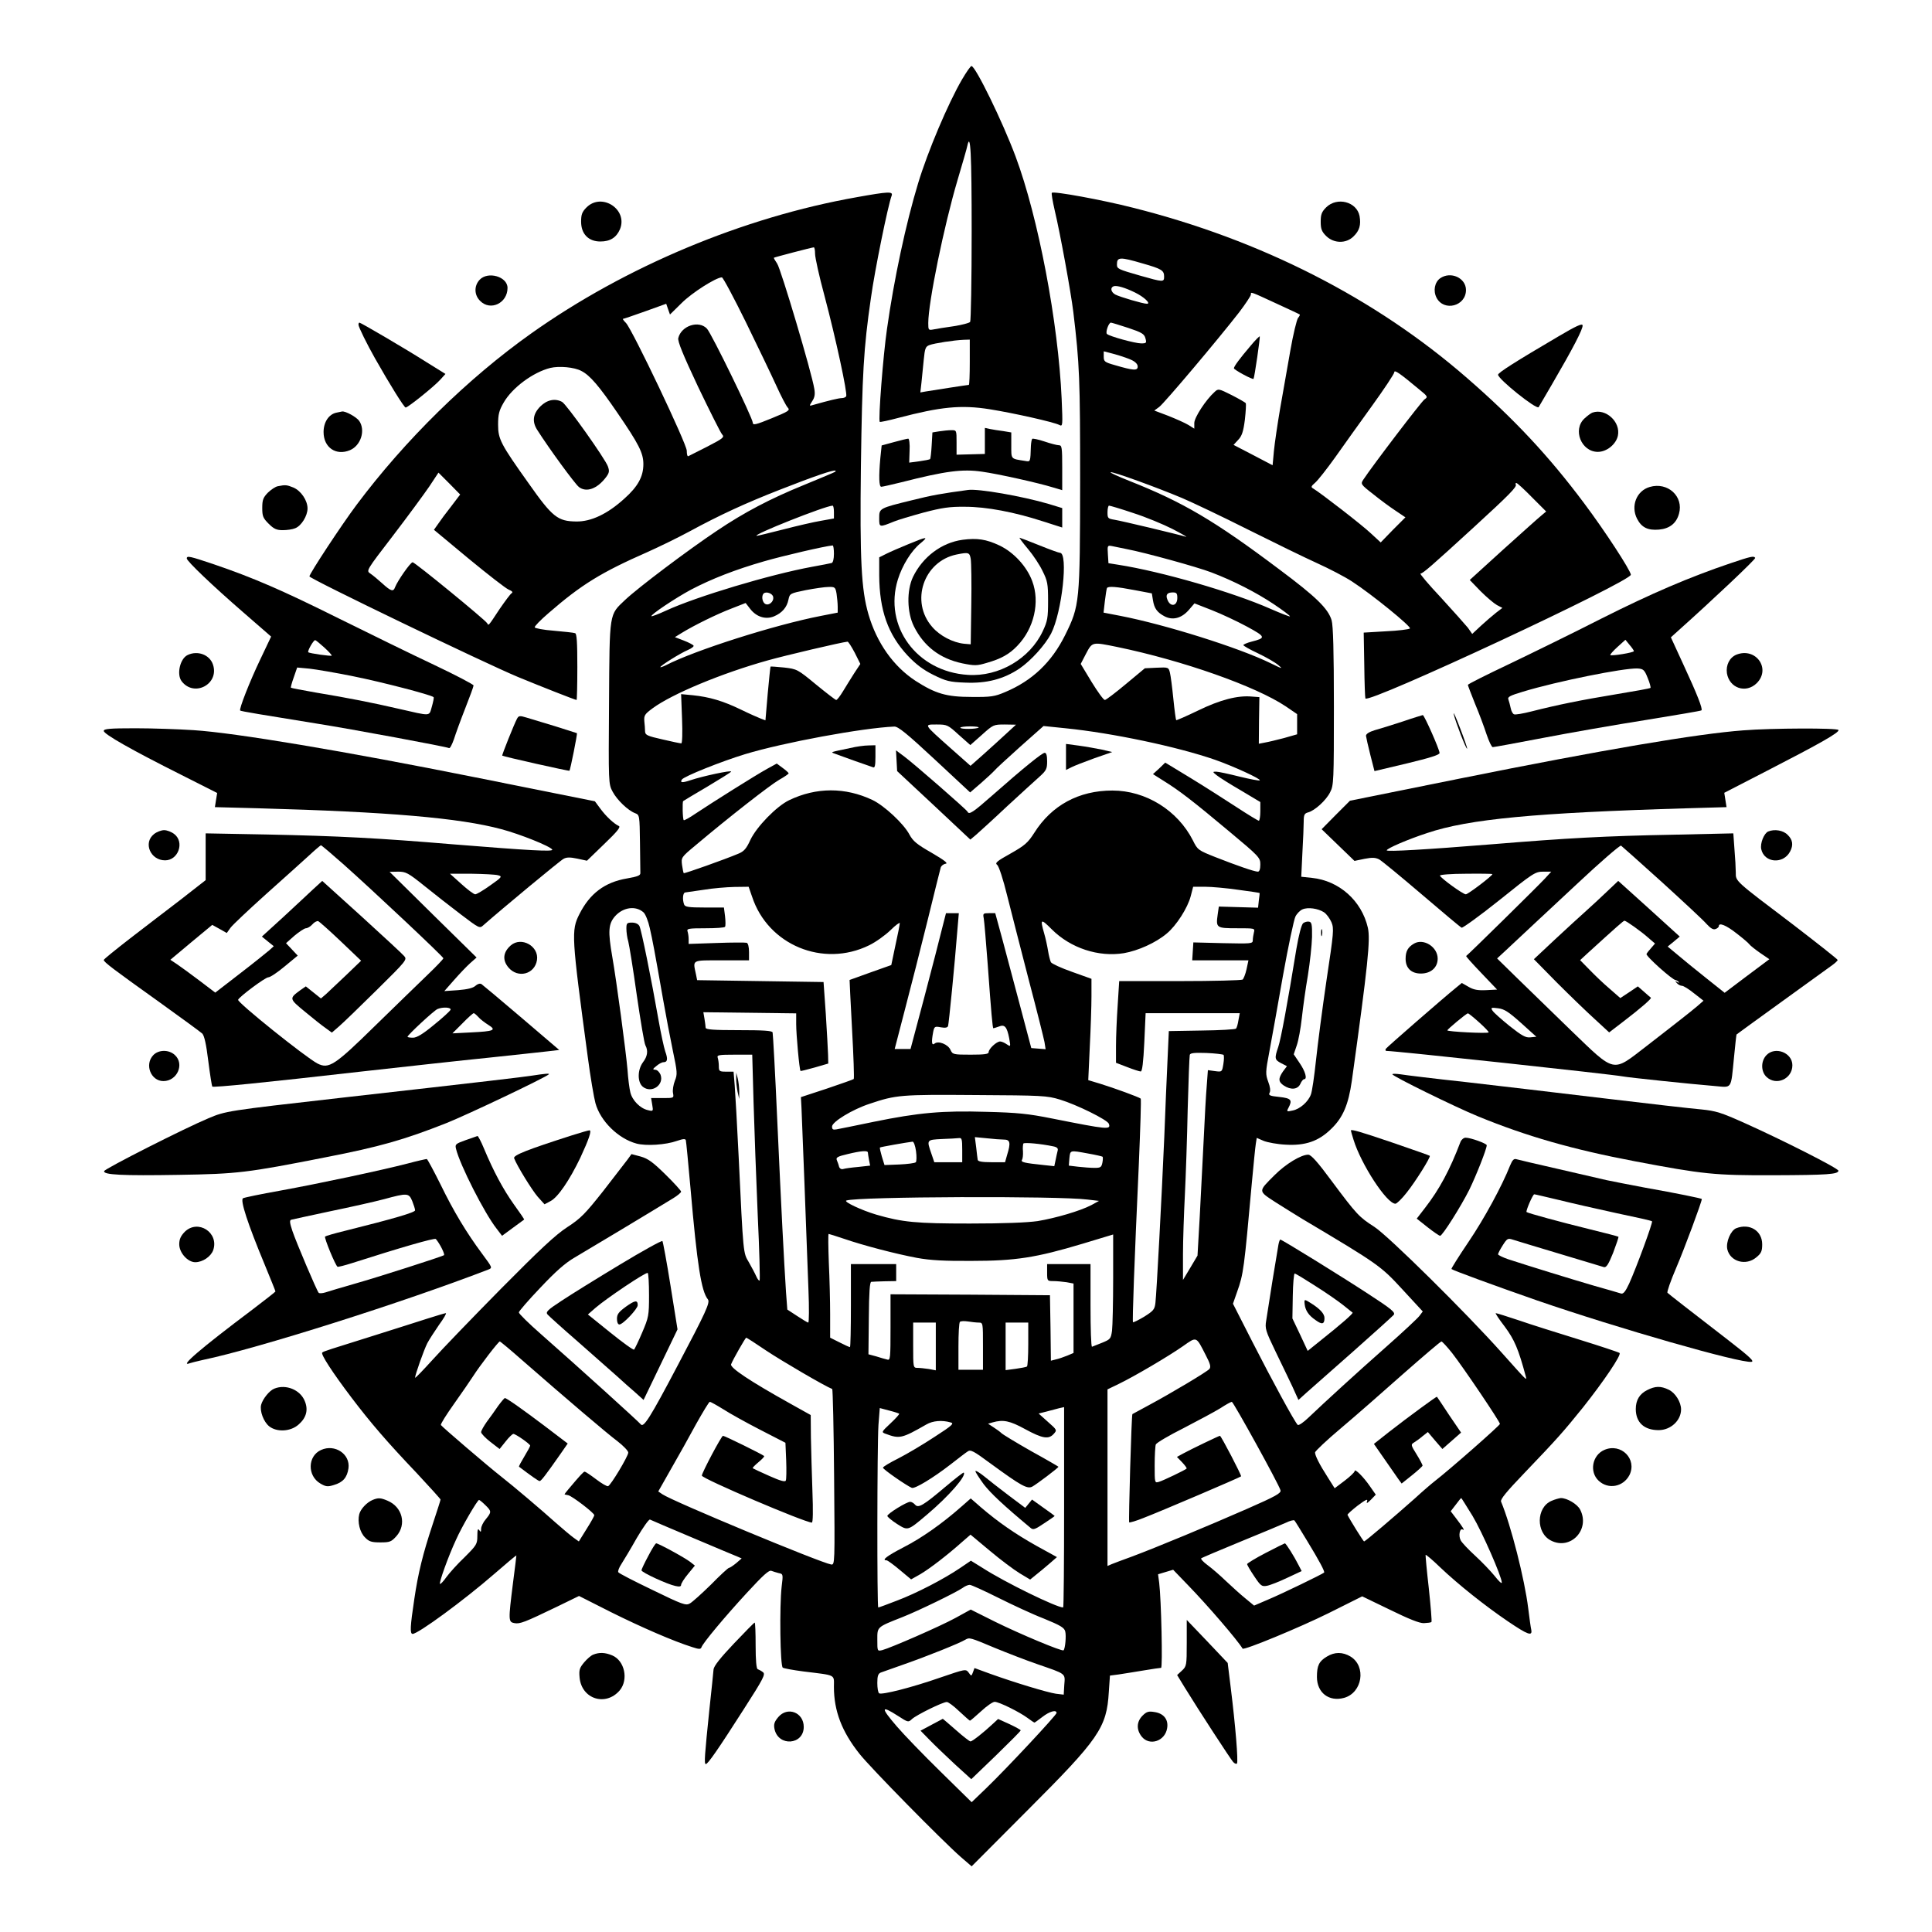 <?xml version="1.0" standalone="no"?>
<!DOCTYPE svg PUBLIC "-//W3C//DTD SVG 20010904//EN"
 "http://www.w3.org/TR/2001/REC-SVG-20010904/DTD/svg10.dtd">
<svg version="1.0" xmlns="http://www.w3.org/2000/svg"
 width="1024pt" height="1024pt" viewBox="0 0 1024 1024"
 preserveAspectRatio="xMidYMid meet">

<g transform="translate(0,1024) scale(0.1,-0.1)"
fill="#000000" stroke="none">
<path d="M5099 9819 c-74 -127 -182 -382 -233 -551 -64 -210 -128 -509 -165
-773 -20 -137 -47 -483 -38 -491 2 -2 46 7 98 21 225 59 332 70 484 46 131
-21 339 -68 369 -83 19 -10 19 -6 13 138 -18 405 -124 962 -244 1284 -69 185
-213 480 -234 480 -5 0 -27 -32 -50 -71z m51 -807 c0 -257 -4 -472 -8 -478 -4
-6 -43 -16 -87 -23 -44 -6 -92 -14 -107 -17 -27 -5 -28 -4 -28 34 0 108 83
514 155 757 26 88 50 170 52 182 17 78 23 -42 23 -455z m-10 -692 c0 -66 -2
-120 -5 -120 -6 0 -187 -28 -229 -35 l-28 -5 6 53 c3 28 8 83 12 120 6 60 9
70 30 78 27 10 131 26 182 28 l32 1 0 -120z"/>
<path d="M4542 9195 c-602 -106 -1227 -368 -1726 -722 -337 -239 -669 -565
-927 -910 -80 -107 -249 -364 -249 -378 0 -12 925 -458 1105 -533 121 -50 304
-122 311 -122 2 0 4 79 4 175 0 132 -3 177 -12 179 -7 3 -58 8 -112 13 -55 4
-101 13 -102 18 -1 6 31 39 73 75 175 152 279 216 527 325 60 27 159 75 220
108 160 87 299 151 481 222 181 71 286 107 293 100 5 -5 8 -3 -168 -76 -177
-72 -316 -145 -460 -242 -153 -102 -417 -301 -486 -366 -86 -82 -83 -59 -86
-546 -3 -426 -3 -430 19 -471 24 -45 82 -100 119 -114 24 -9 24 -12 26 -155 1
-80 2 -153 2 -162 1 -13 -14 -19 -71 -29 -118 -20 -197 -80 -252 -189 -44 -87
-42 -115 44 -755 14 -107 33 -218 41 -247 26 -95 121 -188 217 -214 51 -14
156 -7 215 14 32 11 44 12 47 4 2 -7 13 -122 25 -257 35 -404 57 -544 92 -587
13 -16 -11 -68 -159 -348 -149 -283 -182 -334 -197 -314 -12 15 -329 302 -529
478 -64 56 -117 108 -117 115 0 6 51 65 114 131 82 87 132 131 182 160 60 35
398 238 522 314 23 14 42 30 42 35 0 5 -37 46 -83 91 -66 65 -92 84 -131 95
l-49 13 -21 -29 c-12 -16 -70 -91 -129 -167 -95 -120 -119 -145 -190 -191 -63
-41 -146 -119 -352 -327 -149 -151 -312 -320 -363 -377 -51 -56 -92 -99 -92
-94 0 15 47 148 65 183 10 19 38 62 62 97 25 34 41 62 36 62 -4 0 -48 -13 -98
-29 -49 -16 -164 -52 -255 -81 -274 -86 -295 -92 -302 -99 -9 -8 53 -104 156
-240 101 -133 187 -233 345 -399 69 -74 126 -137 126 -140 0 -4 -20 -65 -43
-135 -50 -151 -76 -255 -96 -392 -22 -146 -24 -185 -9 -185 29 0 272 178 433
318 63 55 116 99 117 98 0 0 -7 -66 -18 -146 -25 -200 -25 -207 8 -213 29 -5
53 4 225 87 l117 57 170 -86 c161 -80 331 -154 430 -185 36 -12 45 -12 49 -1
7 22 123 161 241 289 85 92 117 122 130 116 9 -3 26 -9 39 -12 23 -4 23 -7 15
-71 -12 -104 -8 -422 6 -430 6 -4 55 -13 109 -20 177 -22 162 -14 162 -82 0
-127 42 -237 135 -354 58 -74 439 -461 537 -547 l58 -50 298 299 c377 377 418
436 429 625 l6 87 46 6 c25 4 84 13 131 21 47 8 89 14 94 14 9 0 1 362 -10
451 l-6 45 40 12 40 12 79 -82 c103 -106 263 -292 289 -336 6 -11 307 114 456
188 l178 89 147 -71 c100 -49 157 -72 180 -71 19 1 37 3 40 6 3 3 -4 84 -14
179 -11 95 -18 175 -17 177 2 2 37 -27 77 -66 97 -92 239 -205 360 -287 105
-71 130 -80 123 -44 -3 13 -10 64 -16 113 -19 155 -92 442 -144 566 -5 12 29
53 122 150 179 187 207 219 312 349 111 140 205 279 194 289 -5 4 -101 36
-214 71 -113 35 -257 80 -320 102 -63 21 -117 38 -122 38 -4 0 18 -33 48 -72
51 -69 72 -118 111 -263 6 -25 9 -27 -127 125 -189 212 -600 618 -675 667 -82
53 -93 64 -228 245 -73 99 -108 138 -123 138 -38 0 -119 -49 -178 -108 -89
-89 -89 -83 6 -145 46 -29 110 -69 143 -89 402 -239 414 -248 528 -372 l108
-117 -18 -24 c-10 -13 -88 -86 -173 -161 -162 -143 -328 -295 -414 -377 -27
-26 -53 -44 -58 -39 -17 17 -137 238 -238 436 l-105 206 22 63 c34 95 37 122
78 577 9 96 18 189 21 207 l5 32 37 -16 c20 -8 73 -18 117 -20 103 -6 174 18
240 83 63 60 92 129 110 255 86 618 99 749 85 812 -33 143 -152 249 -296 264
l-57 6 6 126 c4 69 7 145 7 167 0 35 4 43 23 48 35 9 96 64 117 107 19 36 20
60 20 455 0 293 -4 428 -12 456 -18 62 -83 125 -276 269 -344 259 -513 358
-796 470 -60 24 -105 44 -99 46 12 4 241 -79 379 -137 54 -23 212 -98 349
-167 138 -69 302 -149 366 -178 64 -29 147 -72 185 -97 105 -68 316 -240 307
-249 -5 -5 -62 -12 -127 -15 l-118 -7 3 -171 c1 -94 4 -174 6 -178 15 -30
1410 621 1407 656 -3 25 -137 231 -248 379 -186 249 -371 447 -621 664 -485
422 -1090 731 -1770 902 -160 41 -421 89 -430 79 -3 -3 4 -44 15 -92 29 -121
86 -434 99 -541 33 -275 36 -354 36 -900 -1 -641 -2 -654 -80 -812 -71 -143
-174 -241 -317 -301 -56 -24 -76 -27 -178 -26 -133 0 -191 17 -297 85 -118 77
-206 202 -250 353 -38 131 -46 287 -40 786 7 492 14 621 53 890 21 152 91 493
110 543 8 23 -16 22 -184 -8z m-222 -300 c0 -20 22 -120 50 -223 60 -226 123
-519 115 -532 -3 -6 -14 -10 -23 -10 -16 0 -66 -12 -151 -36 -23 -7 -23 -7 -6
20 13 19 16 37 11 65 -13 84 -178 638 -197 664 -11 16 -19 30 -17 31 4 3 199
54 211 55 4 1 7 -15 7 -34z m1735 -51 c102 -29 115 -37 115 -70 0 -30 -4 -30
-127 5 -118 34 -123 36 -123 60 0 39 16 40 135 5z m-2102 -311 c64 -131 137
-283 162 -338 25 -55 52 -107 60 -115 14 -15 5 -20 -85 -57 -83 -34 -100 -38
-100 -24 0 24 -218 472 -243 499 -43 46 -136 16 -152 -50 -4 -17 25 -88 105
-258 62 -129 119 -243 127 -252 14 -15 7 -21 -78 -65 -52 -26 -97 -49 -101
-51 -5 -2 -8 11 -8 29 0 36 -287 639 -322 677 -12 12 -19 22 -16 22 4 0 56 18
118 40 l111 40 10 -29 10 -28 62 61 c54 54 181 135 213 136 6 0 63 -107 127
-237z m2062 157 c48 -23 87 -60 64 -60 -21 0 -143 36 -168 49 -23 13 -28 37
-8 44 16 5 59 -7 112 -33z m755 -61 c63 -29 117 -54 119 -56 2 -1 -2 -10 -9
-18 -7 -9 -26 -87 -41 -173 -15 -86 -39 -224 -54 -307 -14 -82 -29 -184 -33
-225 l-7 -76 -103 54 -104 54 25 27 c19 20 27 43 35 106 5 44 7 83 5 88 -3 4
-36 23 -75 43 -68 34 -71 35 -90 17 -47 -42 -108 -136 -108 -165 l0 -30 -32
20 c-18 11 -66 32 -106 48 l-74 28 26 19 c27 20 312 358 424 502 34 45 62 87
62 94 0 15 -7 18 140 -50z m-790 -127 c72 -24 85 -32 91 -55 7 -25 5 -27 -23
-27 -31 0 -167 37 -181 50 -9 8 9 60 21 60 4 0 46 -13 92 -28z m13 -168 c25
-11 37 -24 37 -37 0 -23 -23 -21 -122 8 -53 15 -58 19 -58 45 l0 28 53 -14
c28 -7 69 -21 90 -30z m-2912 -60 c46 -23 95 -81 192 -223 113 -165 137 -212
137 -271 0 -66 -29 -119 -101 -183 -89 -81 -176 -122 -254 -121 -99 1 -127 23
-253 202 -149 209 -162 235 -162 311 0 55 5 75 30 118 45 78 155 160 247 183
47 11 127 4 164 -16z m4441 -98 c46 -37 47 -40 28 -53 -17 -12 -276 -352 -324
-425 -15 -23 -15 -25 52 -77 37 -30 90 -69 119 -88 l52 -35 -66 -66 -65 -67
-52 48 c-45 43 -266 214 -306 238 -13 7 -11 12 11 31 15 13 62 73 105 133 43
61 131 184 196 274 65 90 118 170 118 178 0 15 29 -5 132 -91z m-5130 -619
c-27 -34 -58 -76 -70 -94 l-22 -31 184 -153 c102 -84 197 -158 212 -164 19 -8
24 -14 16 -19 -7 -4 -35 -42 -64 -84 -62 -94 -58 -89 -66 -75 -13 20 -383 323
-395 323 -12 -1 -79 -97 -93 -132 -9 -26 -22 -22 -68 20 -22 20 -51 44 -63 52
-23 15 -22 16 120 201 78 102 164 219 192 260 l49 74 58 -58 57 -58 -47 -62z
m5728 47 l75 -75 -25 -21 c-14 -11 -105 -93 -203 -181 l-177 -161 57 -59 c32
-32 71 -65 87 -74 l29 -15 -34 -26 c-19 -15 -55 -46 -80 -69 l-46 -43 -23 33
c-14 17 -78 89 -143 160 -66 70 -114 127 -108 127 12 0 55 37 281 244 191 175
231 216 224 228 -3 4 -1 8 3 8 5 0 42 -34 83 -76z m-3700 -78 l0 -34 -67 -12
c-37 -6 -128 -27 -201 -46 -74 -19 -137 -34 -141 -34 -30 3 363 159 402 160 4
0 7 -15 7 -34z m1586 -5 c66 -21 160 -60 209 -85 50 -26 81 -44 71 -41 -47 14
-345 85 -378 90 -36 6 -38 8 -38 40 0 19 4 35 8 35 5 0 63 -17 128 -39z
m-1586 -216 c0 -28 -5 -47 -12 -49 -7 -2 -53 -11 -103 -20 -224 -41 -613 -158
-774 -232 -41 -19 -76 -32 -78 -30 -7 7 128 97 210 141 109 57 234 106 387
150 100 29 324 81 363 84 4 1 7 -19 7 -44z m1555 24 c90 -17 371 -94 446 -123
116 -44 237 -106 330 -168 49 -33 88 -62 86 -65 -2 -2 -48 16 -103 40 -199 88
-577 198 -809 234 l-50 8 -3 48 c-3 45 -2 47 20 43 13 -3 50 -10 83 -17z
m-1541 -236 c3 -21 6 -52 6 -69 l0 -31 -87 -17 c-248 -48 -671 -183 -824 -262
-16 -8 -29 -12 -29 -10 0 8 106 74 146 91 19 8 33 19 30 23 -3 5 -26 17 -52
27 l-47 18 39 24 c62 38 183 98 262 128 l74 29 24 -31 c33 -43 82 -58 126 -40
43 18 69 48 77 89 7 32 8 33 91 50 47 9 101 17 121 17 34 1 37 -1 43 -36z
m1581 19 l90 -17 6 -37 c7 -43 22 -64 62 -85 43 -22 89 -10 127 33 l31 36 92
-36 c51 -20 134 -59 186 -87 101 -55 102 -60 24 -80 -24 -6 -43 -15 -43 -18 0
-4 35 -24 78 -44 42 -20 91 -48 107 -62 27 -22 22 -21 -41 10 -167 82 -559
205 -797 251 l-88 17 7 61 c4 34 9 64 11 69 6 11 49 8 148 -11z m-1917 -36 c5
-26 -26 -50 -45 -35 -14 12 -17 41 -6 53 13 13 48 1 51 -18z m2142 -5 c0 -45
-38 -50 -53 -8 -10 25 0 37 29 37 20 0 24 -5 24 -29z m-1710 -290 l30 -60 -33
-50 c-17 -27 -44 -70 -59 -95 -15 -25 -31 -46 -36 -46 -4 0 -52 37 -107 82
-98 81 -101 82 -169 90 -39 4 -71 6 -72 5 -1 -1 -8 -66 -15 -144 l-12 -141
-24 9 c-13 5 -61 26 -106 48 -95 46 -167 67 -254 76 l-63 6 5 -131 c3 -76 1
-130 -4 -130 -5 0 -50 9 -100 21 -80 18 -91 23 -92 42 0 12 -2 37 -4 55 -2 30
2 37 44 68 103 76 367 186 611 254 92 26 390 96 422 99 4 1 21 -26 38 -58z
m1391 30 c348 -72 734 -208 894 -315 l60 -41 0 -54 0 -53 -70 -20 c-38 -10
-84 -21 -102 -24 l-31 -6 1 123 2 124 -40 3 c-75 7 -168 -17 -285 -74 -62 -30
-115 -53 -116 -51 -2 2 -9 53 -15 113 -6 60 -14 122 -18 138 -7 29 -8 30 -70
27 l-63 -3 -101 -84 c-55 -46 -105 -84 -111 -84 -7 0 -38 43 -70 95 l-58 96
28 54 c34 64 32 63 165 36z m-839 -466 l61 -54 61 54 c60 54 62 55 121 55 l60
-1 -51 -47 c-28 -26 -82 -75 -120 -109 l-70 -62 -105 93 c-146 130 -144 126
-74 126 55 0 59 -2 117 -55z m-128 -130 l188 -175 58 50 c31 27 63 57 71 66 7
9 68 65 136 126 l124 110 117 -12 c248 -25 593 -98 792 -167 97 -34 245 -102
237 -109 -3 -3 -51 6 -108 20 -56 14 -111 26 -123 26 -20 0 -20 -1 4 -20 14
-11 71 -47 128 -80 l102 -61 0 -49 c0 -28 -4 -50 -8 -50 -4 0 -57 32 -118 72
-60 39 -169 109 -243 154 l-135 82 -32 -31 -33 -30 57 -36 c81 -50 154 -106
345 -266 162 -135 167 -141 167 -177 0 -25 -5 -38 -13 -38 -18 0 -108 31 -225
77 -91 36 -95 39 -119 88 -81 160 -250 265 -427 265 -178 0 -322 -78 -414
-224 -34 -53 -50 -67 -126 -110 -72 -40 -84 -50 -71 -60 9 -6 32 -76 54 -166
21 -85 73 -285 114 -445 42 -159 79 -307 83 -328 l6 -38 -38 3 -38 3 -57 215
c-31 118 -74 279 -95 357 l-39 143 -33 0 c-31 0 -33 -2 -28 -27 3 -16 12 -125
21 -243 19 -263 26 -340 30 -340 2 0 15 4 29 9 31 13 43 -1 55 -62 8 -46 8
-46 -13 -32 -11 8 -27 15 -35 15 -19 0 -61 -39 -61 -57 0 -10 -23 -13 -95 -13
-92 0 -96 1 -107 25 -13 30 -65 50 -84 34 -16 -13 -18 7 -8 61 6 30 9 31 41
25 23 -4 35 -2 38 7 4 12 35 324 50 516 l7 82 -34 0 -34 0 -21 -82 c-11 -46
-53 -208 -93 -360 l-74 -278 -42 0 -42 0 54 208 c30 114 84 326 120 472 36
146 67 273 70 282 3 9 14 18 26 20 15 2 -6 18 -74 58 -79 45 -99 62 -118 97
-30 57 -133 153 -196 183 -144 68 -297 68 -441 -1 -67 -32 -173 -141 -206
-211 -21 -46 -34 -61 -64 -73 -71 -30 -285 -106 -289 -103 -2 2 -6 22 -9 43
-5 40 -5 41 72 105 179 151 396 320 443 347 27 15 50 31 50 34 0 3 -14 16 -32
29 l-31 23 -51 -28 c-60 -33 -295 -181 -379 -237 -32 -22 -61 -38 -63 -35 -6
5 -8 97 -3 101 2 2 59 36 127 76 67 40 125 76 127 80 6 10 -152 -24 -214 -45
-45 -15 -58 -14 -47 3 10 17 214 98 336 135 201 61 622 139 790 146 20 1 68
-38 214 -174z m233 169 c-9 -9 -97 -10 -97 -1 0 4 23 7 52 7 28 0 48 -3 45 -6z
m-1201 -896 c84 -257 377 -378 621 -258 35 17 85 53 113 80 27 27 50 43 49 37
0 -7 -10 -59 -23 -117 l-22 -105 -110 -39 c-60 -22 -110 -40 -111 -40 0 -1 5
-118 13 -260 8 -143 12 -262 9 -265 -3 -3 -67 -25 -143 -51 l-137 -45 3 -55
c3 -60 27 -691 37 -967 4 -95 3 -173 -1 -173 -4 0 -30 16 -59 35 l-52 34 -7
93 c-11 171 -25 440 -46 903 -11 253 -23 466 -25 473 -3 9 -48 12 -180 12
-133 0 -175 3 -175 13 0 6 -3 28 -6 47 l-6 35 246 -3 246 -3 0 -57 c0 -56 17
-243 23 -248 1 -2 35 7 75 18 l72 21 -1 46 c-1 25 -6 123 -12 216 l-12 170
-335 5 -335 5 -6 30 c-17 80 -26 75 136 75 l145 0 0 44 c0 27 -5 46 -12 49 -7
2 -79 2 -160 -1 l-148 -5 0 26 c0 14 -3 32 -6 41 -5 14 7 16 94 16 56 0 103 3
105 8 3 4 3 28 0 55 l-6 47 -102 0 c-85 0 -104 3 -109 16 -10 27 -7 64 7 64 6
1 50 7 97 14 47 8 120 14 162 15 l76 1 18 -52z m2576 36 c62 -8 113 -16 114
-17 1 -1 -1 -19 -4 -40 l-4 -38 -104 3 -104 3 -6 -42 c-10 -71 -7 -73 102 -73
95 0 96 0 90 -22 -3 -13 -6 -31 -6 -42 0 -18 -9 -18 -157 -15 l-158 4 -3 -47
-3 -48 149 0 149 0 -10 -47 c-6 -27 -16 -51 -21 -55 -6 -4 -156 -8 -332 -8
l-322 0 -8 -127 c-5 -71 -9 -168 -9 -217 l0 -89 60 -23 c33 -13 65 -23 71 -23
8 -1 14 49 19 154 l7 155 250 0 249 0 -7 -37 c-3 -21 -9 -41 -13 -45 -4 -4
-85 -9 -181 -10 l-175 -3 -7 -155 c-4 -85 -12 -267 -17 -405 -14 -326 -41
-829 -47 -880 -4 -36 -11 -43 -60 -74 -30 -18 -57 -31 -59 -29 -4 4 7 314 31
837 8 189 13 345 10 348 -6 7 -143 57 -215 79 l-63 19 8 175 c5 96 9 217 9
269 l0 93 -103 37 c-57 20 -107 43 -112 51 -4 8 -11 35 -15 60 -4 25 -13 67
-21 94 -22 77 -18 79 41 20 99 -99 247 -148 382 -126 75 13 169 55 227 104 51
42 111 136 127 198 l13 50 63 0 c34 0 113 -7 175 -16z m-3151 -120 c10 -9 25
-46 33 -83 15 -66 24 -113 71 -381 14 -80 37 -200 51 -268 24 -114 25 -126 11
-160 -8 -21 -13 -50 -10 -65 5 -27 5 -27 -55 -27 l-61 0 6 -36 c6 -34 5 -35
-23 -28 -41 9 -83 52 -93 94 -5 19 -12 73 -15 119 -8 95 -58 470 -81 601 -23
133 -21 173 15 214 43 48 110 57 151 20z m3606 1 c14 -9 31 -33 40 -53 14 -34
12 -54 -26 -306 -22 -149 -47 -341 -56 -426 -9 -85 -21 -167 -27 -181 -14 -39
-59 -78 -97 -85 -31 -7 -33 -6 -22 14 22 42 15 51 -49 58 -50 5 -58 9 -51 22
6 10 3 32 -7 58 -15 41 -15 51 6 161 12 65 45 246 72 402 28 156 58 297 66
313 8 16 25 33 37 38 29 13 83 5 114 -15z m-532 -756 c3 -4 3 -25 -1 -49 -7
-42 -7 -42 -45 -37 l-37 5 -6 -82 c-4 -44 -11 -171 -16 -281 -6 -110 -15 -294
-21 -410 l-12 -210 -38 -64 -39 -65 0 135 c0 74 5 216 10 315 5 100 12 305 15
455 4 151 9 280 11 288 3 10 24 12 88 10 47 -2 87 -7 91 -10z m-2491 -251 c4
-139 14 -408 22 -596 9 -189 13 -346 10 -349 -3 -3 -11 7 -18 23 -7 16 -25 49
-39 74 -30 51 -29 34 -54 560 -8 168 -18 338 -21 378 l-6 72 -39 0 c-36 0 -39
2 -39 29 0 16 -3 36 -6 45 -5 14 6 16 88 16 l95 0 7 -252z m1624 14 c89 -27
251 -107 259 -128 12 -33 -5 -31 -302 28 -125 25 -183 31 -346 35 -235 7 -359
-4 -599 -53 -96 -20 -185 -38 -197 -40 -18 -3 -23 0 -23 15 0 25 108 91 200
121 140 47 164 49 560 46 354 -2 379 -3 448 -24z m-518 -267 l0 -65 -74 0 -74
0 -16 47 c-25 72 -25 72 57 76 39 1 80 4 90 5 15 2 17 -7 17 -63z m221 55 c33
0 37 -17 17 -81 l-11 -39 -72 0 c-50 0 -72 4 -73 13 -1 6 -5 36 -8 66 l-7 54
63 -6 c35 -4 76 -7 91 -7z m-466 -61 c4 -28 3 -55 -1 -59 -5 -5 -44 -10 -88
-12 l-78 -3 -14 45 c-7 24 -12 46 -10 48 3 3 140 27 173 31 6 0 14 -21 18 -50z
m728 25 c20 -4 26 -11 23 -22 -2 -10 -8 -32 -11 -50 l-7 -33 -56 6 c-104 11
-123 15 -115 28 4 6 6 26 5 45 -2 18 0 36 2 41 5 7 93 -1 159 -15z m-983 -33
c0 -5 3 -22 6 -39 l6 -30 -63 -7 c-35 -3 -71 -8 -80 -11 -10 -3 -19 3 -22 13
-2 10 -8 25 -12 35 -5 13 5 19 57 31 74 18 108 20 108 8z m1168 -5 c40 -7 74
-15 76 -17 2 -2 2 -16 -1 -31 -5 -25 -10 -28 -42 -28 -20 0 -59 3 -86 6 l-50
6 3 39 c5 44 1 43 100 25z m-3 -244 l60 -7 -40 -22 c-59 -31 -189 -69 -285
-85 -56 -8 -179 -13 -360 -13 -285 0 -357 7 -495 47 -78 23 -176 69 -159 75
61 21 1126 25 1279 5z m-1294 -207 c104 -36 277 -81 389 -102 71 -13 145 -17
290 -16 232 0 341 17 588 91 l162 49 0 -232 c0 -128 -3 -253 -6 -278 -6 -43
-9 -46 -53 -64 -25 -10 -49 -19 -53 -21 -5 -2 -8 96 -8 217 l0 221 -115 0
-115 0 0 -45 c0 -44 1 -45 33 -45 17 0 49 -3 70 -6 l37 -7 0 -184 0 -184 -33
-14 c-18 -7 -45 -17 -60 -20 l-27 -7 -2 173 -3 174 -422 3 -423 2 0 -176 c0
-162 -1 -175 -17 -170 -10 2 -37 10 -59 17 l-41 11 2 192 c1 138 5 191 13 192
7 1 39 2 72 3 l60 1 0 45 0 45 -120 0 -120 0 0 -220 c0 -121 -2 -220 -5 -220
-3 0 -28 11 -55 25 l-50 25 0 124 c0 67 -3 191 -7 274 -3 84 -4 152 -1 152 2
0 38 -11 79 -25z m717 -445 c22 0 22 -2 22 -125 l0 -125 -65 0 -65 0 0 123 c0
68 3 127 8 131 4 4 23 5 42 2 19 -3 45 -6 58 -6z m-228 -126 l0 -127 -37 7
c-21 3 -48 6 -60 6 -23 0 -23 2 -23 120 l0 120 60 0 60 0 0 -126z m490 12 c0
-63 -3 -117 -7 -119 -5 -3 -32 -8 -60 -12 l-53 -7 0 126 0 126 60 0 60 0 0
-114z m-1388 -35 c81 -54 310 -188 349 -203 3 -2 8 -212 10 -468 4 -461 4
-465 -16 -462 -58 10 -838 334 -894 372 l-22 15 68 120 c38 66 98 173 133 238
36 64 68 117 72 117 5 0 37 -18 71 -39 34 -22 122 -71 196 -109 l134 -69 4
-94 c2 -52 1 -100 -2 -106 -3 -9 -29 -2 -87 24 -46 20 -85 39 -88 41 -3 2 11
16 30 32 19 16 33 30 30 33 -12 10 -209 107 -218 107 -8 0 -112 -196 -112
-211 0 -16 547 -249 583 -249 6 0 7 61 3 168 -3 92 -7 220 -8 284 l-1 118
-111 62 c-210 117 -318 189 -311 207 10 26 76 141 80 141 3 0 51 -31 107 -69z
m2329 -24 c24 -46 28 -62 19 -73 -13 -15 -202 -128 -325 -194 -44 -24 -81 -44
-83 -45 -5 -4 -21 -569 -17 -574 3 -2 38 8 77 24 89 34 510 214 516 220 4 4
-106 215 -112 215 -5 0 -155 -72 -195 -94 l-33 -18 28 -29 c15 -16 26 -31 23
-33 -8 -8 -125 -64 -146 -70 -23 -7 -23 -6 -23 88 0 52 3 102 6 110 4 9 70 48
148 87 77 40 165 87 194 105 29 19 56 34 61 34 8 0 250 -438 258 -469 4 -15
-24 -31 -179 -99 -203 -89 -477 -203 -608 -252 -47 -17 -95 -35 -107 -40 l-23
-10 0 468 0 468 58 28 c85 41 268 149 342 201 74 52 69 54 121 -48z m-3626
-24 c237 -207 453 -391 508 -432 31 -24 57 -51 57 -60 0 -19 -93 -174 -107
-178 -6 -2 -34 14 -64 37 -29 22 -56 40 -60 40 -6 0 -23 -18 -86 -93 -13 -15
-22 -27 -20 -28 1 0 10 -2 19 -4 20 -4 138 -94 138 -106 0 -4 -18 -37 -41 -73
l-41 -66 -28 20 c-15 11 -57 46 -92 77 -78 70 -224 194 -293 248 -69 54 -313
263 -318 272 -3 5 29 55 70 113 41 58 86 123 100 145 37 58 135 185 142 185 3
0 56 -44 116 -97z m4932 35 c60 -77 253 -363 253 -375 0 -8 -266 -242 -345
-303 -18 -14 -66 -55 -106 -92 -107 -95 -263 -228 -269 -228 -4 0 -76 116 -88
141 -1 3 23 25 54 49 40 30 55 38 50 24 -5 -15 -1 -13 20 7 l26 27 -30 43
c-34 50 -82 98 -82 82 0 -6 -24 -29 -53 -51 l-53 -40 -36 57 c-45 70 -68 116
-68 133 1 7 62 65 137 128 75 63 223 193 330 288 107 94 198 172 203 172 4 0
30 -28 57 -62z m-2931 -321 c2 -2 -18 -25 -46 -51 -48 -45 -49 -47 -27 -55 75
-28 86 -26 217 49 34 20 83 24 128 11 21 -5 11 -15 -85 -77 -59 -39 -145 -90
-190 -113 -46 -23 -83 -45 -83 -50 0 -9 126 -96 153 -107 16 -6 112 52 205
124 40 31 81 63 91 69 15 11 31 3 120 -63 163 -119 196 -138 223 -123 22 12
138 99 138 105 0 1 -65 39 -145 83 -79 45 -150 88 -157 95 -7 7 -26 21 -42 31
l-29 19 24 7 c56 16 91 9 173 -36 92 -50 124 -55 151 -25 18 20 18 21 -31 64
l-49 44 40 10 c22 6 52 14 68 18 l27 6 0 -531 c0 -292 -2 -531 -5 -531 -35 0
-308 133 -426 209 l-63 39 -56 -38 c-85 -58 -233 -135 -337 -174 -51 -20 -95
-36 -98 -36 -7 0 -6 858 1 967 l7 90 49 -13 c28 -7 52 -15 54 -17z m3039 -542
c51 -85 154 -320 155 -353 0 -8 -17 8 -38 35 -21 26 -68 75 -104 108 -36 33
-70 69 -76 81 -13 24 -5 67 11 57 13 -8 1 12 -35 59 l-29 38 27 35 c14 19 27
35 29 35 1 0 28 -43 60 -95z m-5233 58 c34 -33 34 -37 3 -75 -14 -16 -25 -39
-25 -51 0 -18 -2 -19 -10 -7 -7 11 -10 2 -10 -31 0 -43 -4 -49 -67 -112 -38
-36 -81 -84 -97 -106 -16 -23 -32 -39 -34 -36 -6 6 44 146 85 234 31 70 113
210 122 211 3 0 18 -12 33 -27z m1098 -173 c118 -50 225 -95 238 -100 l23 -10
-29 -25 c-17 -14 -34 -25 -38 -25 -5 0 -48 -40 -96 -89 -49 -48 -99 -93 -112
-100 -21 -12 -40 -5 -198 72 -96 46 -178 88 -181 94 -3 5 4 25 17 44 12 19 49
80 81 137 33 56 64 100 70 98 5 -3 107 -46 225 -96z m3257 -15 c67 -110 96
-165 91 -170 -10 -9 -225 -113 -292 -141 l-79 -34 -46 38 c-25 20 -71 62 -103
92 -31 30 -75 68 -97 84 -23 17 -38 33 -34 37 5 3 98 43 208 88 110 45 218 90
240 100 22 11 43 16 46 12 3 -3 33 -51 66 -106z m-1637 -303 c74 -37 183 -88
243 -111 88 -36 108 -48 113 -68 6 -23 0 -91 -9 -100 -8 -7 -228 85 -362 151
l-130 65 -80 -44 c-82 -45 -344 -159 -389 -171 -26 -6 -26 -6 -26 55 0 69 -4
66 133 120 86 34 283 130 318 154 13 10 30 17 39 17 8 0 76 -31 150 -68z m-15
-267 c61 -25 161 -64 222 -85 156 -54 149 -48 144 -110 l-3 -52 -42 5 c-46 7
-215 58 -346 105 l-85 31 -8 -22 c-8 -22 -9 -22 -23 -2 -15 20 -17 19 -152
-27 -149 -52 -307 -92 -322 -83 -6 3 -10 28 -10 55 0 36 4 49 18 55 9 3 67 24
127 45 117 41 290 110 321 129 23 13 23 13 159 -44z m-191 -335 c29 -27 55
-50 57 -50 3 0 29 23 59 50 30 28 62 50 72 50 23 0 132 -54 175 -86 17 -13 34
-24 36 -24 2 0 21 14 42 30 37 29 75 40 75 21 0 -11 -264 -294 -374 -400 l-76
-73 -166 163 c-92 90 -195 197 -230 238 -88 102 -86 115 6 56 53 -34 54 -35
74 -16 23 21 162 90 184 90 7 1 37 -21 66 -49z"/>
<path d="M6629 8408 c-58 -68 -89 -110 -89 -120 0 -8 100 -62 104 -56 5 7 36
221 33 225 -2 2 -24 -20 -48 -49z"/>
<path d="M2864 8086 c-39 -39 -45 -80 -17 -124 62 -98 199 -285 221 -303 40
-31 98 -10 145 53 16 22 18 31 9 56 -14 40 -220 330 -243 342 -37 20 -80 11
-115 -24z"/>
<path d="M5650 6228 l0 -69 28 14 c15 8 70 29 122 48 l95 33 -55 13 c-30 6
-85 16 -122 21 l-68 9 0 -69z"/>
<path d="M4505 6275 c-105 -22 -102 -21 -85 -28 8 -3 56 -20 105 -38 50 -17
96 -34 103 -36 9 -4 12 11 12 56 l0 61 -37 -1 c-21 0 -65 -6 -98 -14z"/>
<path d="M4752 6208 l3 -55 194 -181 194 -182 31 26 c17 15 90 81 161 148 72
66 150 138 173 158 38 34 42 43 42 83 0 30 -4 45 -13 45 -13 0 -110 -78 -279
-227 -101 -89 -122 -103 -130 -85 -5 11 -286 256 -336 293 l-43 32 3 -55z"/>
<path d="M3320 5318 c0 -18 4 -49 10 -68 5 -19 26 -147 45 -284 20 -137 40
-258 46 -267 15 -28 11 -58 -13 -89 -30 -41 -30 -106 -1 -130 46 -37 114 9 94
64 -6 14 -18 26 -28 26 -15 1 -14 4 6 20 13 11 29 20 37 20 22 0 25 16 10 57
-7 21 -23 95 -35 163 -39 223 -92 484 -102 502 -6 11 -21 18 -39 18 -27 0 -30
-3 -30 -32z"/>
<path d="M6907 5347 c-9 -8 -23 -61 -36 -137 -47 -289 -82 -478 -96 -519 -21
-61 -19 -68 15 -86 l31 -16 -21 -28 c-26 -38 -25 -55 5 -75 37 -24 73 -21 87
9 6 14 15 25 20 25 18 0 7 41 -24 86 l-31 46 16 47 c9 25 21 91 27 146 6 55
20 156 32 225 11 69 21 161 22 204 1 67 -2 79 -16 81 -9 2 -23 -2 -31 -8z"/>
<path d="M7002 5295 c0 -16 2 -22 5 -12 2 9 2 23 0 30 -3 6 -5 -1 -5 -18z"/>
<path d="M3902 4525 c-1 -16 3 -48 7 -70 l9 -40 0 40 c0 22 -4 54 -8 70 l-8
30 0 -30z"/>
<path d="M2640 2788 c-16 -24 -43 -61 -60 -84 -16 -23 -30 -47 -30 -55 1 -8
23 -31 50 -52 l48 -37 32 40 c17 22 36 40 41 40 12 0 88 -53 89 -62 0 -4 -14
-30 -31 -58 -17 -28 -30 -52 -28 -54 62 -47 103 -76 109 -76 8 0 31 30 113
147 l36 52 -117 89 c-123 93 -207 152 -216 152 -3 0 -19 -19 -36 -42z"/>
<path d="M7530 2777 c-47 -34 -122 -91 -167 -126 l-81 -64 57 -82 c31 -44 64
-92 73 -105 l17 -23 55 44 c30 24 55 47 56 51 0 4 -14 31 -32 60 -30 48 -31
52 -14 62 10 6 31 21 46 34 l28 22 38 -45 39 -45 49 43 50 44 -64 94 c-34 52
-63 95 -64 96 -1 1 -40 -26 -86 -60z"/>
<path d="M5170 2442 c0 -5 20 -36 44 -69 37 -48 104 -111 248 -231 14 -12 23
-9 72 24 31 20 56 38 56 39 0 1 -27 21 -60 44 l-60 43 -18 -22 -18 -22 -88 66
c-49 37 -108 83 -132 103 -24 19 -44 31 -44 25z"/>
<path d="M5010 2359 c-117 -99 -143 -114 -160 -94 -7 8 -18 15 -26 15 -19 0
-121 -63 -121 -75 1 -5 23 -24 51 -42 59 -37 56 -38 159 49 116 98 211 207
195 223 -2 2 -46 -32 -98 -76z"/>
<path d="M5095 2254 c-101 -89 -210 -166 -306 -215 -87 -45 -119 -69 -90 -69
5 0 37 -23 70 -51 l60 -50 48 27 c50 29 147 104 222 171 l45 39 103 -86 c56
-47 128 -101 158 -119 l55 -33 32 26 c18 14 50 41 71 59 l39 34 -109 60 c-114
64 -203 126 -293 203 l-55 48 -50 -44z"/>
<path d="M3436 1993 c-20 -37 -36 -71 -36 -76 0 -11 139 -75 180 -83 21 -5 30
-3 30 6 0 7 16 33 37 58 l36 44 -24 19 c-26 21 -169 99 -181 99 -4 0 -23 -30
-42 -67z"/>
<path d="M6708 2009 c-54 -28 -98 -55 -98 -59 0 -5 17 -34 38 -65 34 -51 40
-55 67 -50 17 3 65 22 107 42 l77 36 -16 31 c-23 46 -67 116 -73 116 -3 -1
-49 -23 -102 -51z"/>
<path d="M4937 1098 l-58 -31 48 -49 c26 -27 87 -85 134 -129 l87 -79 131 126
c72 70 131 129 131 133 -1 3 -28 18 -60 33 l-60 27 -28 -26 c-49 -46 -109 -93
-118 -93 -5 0 -40 27 -77 60 -38 33 -69 60 -70 60 -1 -1 -28 -15 -60 -32z"/>
<path d="M3109 9141 c-24 -24 -29 -38 -29 -76 0 -65 39 -105 102 -105 52 0 85
21 104 65 43 105 -96 196 -177 116z"/>
<path d="M7029 9141 c-24 -24 -29 -38 -29 -76 0 -38 5 -52 29 -76 41 -40 106
-41 145 -2 32 31 40 61 32 108 -15 76 -119 103 -177 46z"/>
<path d="M2542 8757 c-30 -32 -29 -81 3 -112 54 -55 145 -12 145 69 0 60 -104
90 -148 43z"/>
<path d="M7633 8765 c-29 -21 -38 -66 -19 -103 39 -75 156 -45 156 41 0 64
-81 101 -137 62z"/>
<path d="M1900 8519 c0 -12 45 -103 88 -179 77 -136 154 -260 162 -260 12 0
148 109 183 147 l28 31 -103 64 c-110 70 -346 208 -353 208 -3 0 -5 -5 -5 -11z"/>
<path d="M8260 8457 c-230 -135 -319 -192 -320 -203 0 -23 203 -186 215 -172
1 2 34 57 72 123 109 187 165 294 161 311 -2 11 -35 -4 -128 -59z"/>
<path d="M1784 8053 c-41 -8 -69 -50 -69 -103 0 -82 66 -127 140 -96 58 25 83
105 49 155 -15 21 -73 53 -91 50 -4 -1 -18 -4 -29 -6z"/>
<path d="M8440 8053 c-8 -3 -27 -17 -42 -31 -64 -59 -17 -177 71 -177 47 0 96
40 106 85 16 74 -65 148 -135 123z"/>
<path d="M5220 7903 l0 -69 -75 -2 -75 -2 0 65 c0 64 0 65 -27 65 -16 0 -44
-3 -64 -6 l-37 -6 -4 -69 c-2 -37 -6 -70 -8 -72 -3 -3 -29 -8 -58 -12 l-53 -7
2 63 c2 35 -2 64 -7 64 -5 0 -39 -8 -75 -18 l-66 -18 -7 -67 c-9 -99 -7 -152
5 -152 6 0 54 11 107 24 235 60 324 71 427 56 86 -12 301 -60 378 -84 l47 -14
0 119 c0 107 -2 119 -17 119 -10 0 -45 9 -77 20 -33 11 -62 17 -65 14 -3 -3
-6 -20 -7 -37 -3 -88 -2 -85 -31 -80 -77 12 -73 7 -73 82 l0 69 -42 7 c-24 3
-55 8 -70 11 l-28 6 0 -69z"/>
<path d="M1473 7663 c-13 -2 -36 -18 -53 -34 -25 -26 -30 -38 -30 -81 0 -44 4
-54 34 -84 27 -27 42 -34 74 -34 23 0 52 4 66 10 33 12 66 66 66 105 0 43 -35
94 -75 111 -35 14 -42 15 -82 7z"/>
<path d="M8744 7659 c-70 -20 -102 -101 -67 -169 24 -46 57 -62 116 -57 56 5
92 33 106 84 26 92 -60 170 -155 142z"/>
<path d="M5130 7643 c-134 -18 -192 -28 -295 -54 -176 -43 -175 -43 -175 -96
0 -49 0 -49 79 -17 19 8 89 29 155 47 99 26 139 32 221 31 114 0 261 -28 415
-78 l100 -32 0 52 0 51 -72 22 c-140 41 -373 82 -428 74z"/>
<path d="M4815 7356 c-44 -18 -97 -41 -117 -51 l-38 -19 0 -95 c1 -185 46
-314 152 -427 44 -46 81 -74 135 -101 67 -33 86 -38 169 -41 113 -5 203 18
288 75 61 42 136 125 167 185 58 113 92 428 47 428 -6 0 -56 18 -110 40 -55
22 -102 40 -104 40 -3 0 17 -27 44 -59 28 -33 63 -86 78 -118 26 -52 29 -68
29 -158 0 -89 -3 -107 -28 -160 -68 -146 -233 -243 -397 -232 -271 17 -448
258 -371 506 23 74 71 152 119 191 46 38 36 37 -63 -4z"/>
<path d="M5102 7379 c-111 -15 -211 -90 -263 -197 -34 -72 -32 -188 5 -262 53
-106 138 -171 257 -196 64 -13 77 -13 127 2 78 22 121 46 164 91 89 92 121
232 79 343 -29 78 -98 153 -174 189 -70 33 -118 40 -195 30z m43 -101 c3 -18
5 -127 3 -243 l-3 -210 -35 3 c-59 6 -129 42 -169 89 -118 134 -46 348 129
384 64 13 69 11 75 -23z"/>
<path d="M990 7280 c0 -14 136 -144 301 -287 l146 -127 -57 -120 c-57 -119
-114 -265 -107 -272 4 -4 120 -23 405 -69 184 -29 690 -123 702 -130 5 -3 16
19 26 47 9 29 36 103 60 164 24 61 44 115 44 121 0 5 -93 54 -207 108 -115 54
-341 165 -503 245 -305 152 -458 218 -666 289 -128 43 -144 47 -144 31z m730
-473 c23 -21 40 -40 38 -42 -4 -4 -119 12 -124 18 -6 6 29 67 37 64 4 -1 26
-19 49 -40z m155 -152 c149 -30 411 -98 423 -110 3 -2 -2 -25 -9 -50 -16 -53
1 -52 -179 -11 -134 31 -265 57 -440 86 -68 12 -126 23 -128 25 -2 2 5 27 15
55 l18 52 65 -6 c36 -4 142 -22 235 -41z"/>
<path d="M9170 7254 c-213 -72 -417 -159 -683 -293 -149 -76 -370 -184 -489
-241 -120 -57 -218 -106 -218 -110 0 -3 17 -48 38 -100 22 -52 49 -125 61
-162 13 -38 27 -68 33 -68 6 0 126 22 267 49 141 27 386 70 545 95 159 26 292
48 294 51 8 7 -23 86 -94 239 l-68 148 41 37 c179 160 409 377 406 384 -7 12
-23 8 -133 -29z m-510 -465 c0 -8 -118 -27 -125 -21 -2 3 15 22 38 43 l42 38
22 -27 c13 -15 23 -30 23 -33z m73 -142 c11 -26 17 -50 15 -53 -3 -3 -86 -18
-184 -34 -182 -30 -306 -55 -448 -91 -43 -11 -84 -18 -91 -15 -7 2 -15 17 -18
33 -3 15 -9 36 -12 45 -6 14 7 21 77 42 181 55 535 126 607 123 31 -2 37 -7
54 -50z"/>
<path d="M994 6768 c-40 -19 -59 -103 -31 -139 66 -86 200 -15 166 88 -17 53
-82 77 -135 51z"/>
<path d="M9203 6770 c-36 -15 -56 -55 -50 -98 13 -80 101 -109 158 -53 77 77
-5 192 -108 151z"/>
<path d="M7705 6455 c8 -37 66 -188 71 -183 2 2 -15 51 -37 108 -22 58 -37 92
-34 75z"/>
<path d="M2740 6430 c-15 -28 -81 -193 -78 -195 6 -5 353 -83 356 -80 5 4 43
197 40 199 -2 1 -52 17 -113 36 -60 18 -129 39 -152 46 -39 12 -44 11 -53 -6z"/>
<path d="M7435 6416 c-55 -18 -122 -39 -148 -46 -30 -9 -47 -20 -47 -30 1 -8
11 -54 23 -101 l22 -86 173 41 c120 29 172 45 172 55 0 18 -81 201 -89 201 -3
-1 -51 -15 -106 -34z"/>
<path d="M550 6366 c0 -17 146 -100 411 -233 l190 -96 -6 -37 -6 -38 228 -6
c693 -19 1068 -51 1291 -111 98 -26 258 -90 269 -108 7 -12 -118 -5 -527 28
-394 33 -603 44 -987 52 l-323 6 0 -124 0 -124 -132 -103 c-73 -56 -195 -149
-270 -207 -76 -59 -138 -109 -138 -113 0 -11 49 -48 287 -218 120 -86 225
-163 235 -172 11 -12 21 -56 32 -146 9 -72 19 -132 21 -135 7 -6 276 21 785
79 234 26 540 60 680 74 140 15 282 30 315 34 l59 7 -199 170 c-110 94 -206
174 -213 179 -8 5 -21 1 -32 -9 -13 -12 -43 -19 -92 -23 l-73 -5 52 59 c28 32
67 73 85 89 l34 30 -231 227 -230 227 45 1 c41 0 53 -6 140 -76 52 -42 139
-110 193 -151 99 -75 99 -75 120 -56 93 82 406 342 424 351 16 9 35 9 73 1
l51 -11 92 89 c69 66 88 90 77 95 -26 12 -69 52 -98 92 l-29 39 -634 127
c-689 138 -1272 236 -1493 250 -78 5 -216 10 -308 10 -138 0 -168 -3 -168 -14z
m1266 -703 c161 -143 534 -494 534 -502 0 -4 -37 -43 -82 -86 -46 -44 -171
-166 -279 -271 -216 -212 -246 -231 -306 -201 -62 32 -426 324 -421 338 6 16
144 119 160 119 10 0 49 26 87 58 l69 57 -31 33 -31 33 44 39 c25 21 52 39 61
40 9 0 24 9 34 20 10 12 24 19 31 18 6 -2 60 -50 120 -107 l108 -103 -80 -77
c-44 -42 -92 -87 -106 -100 l-27 -23 -40 32 -40 32 -29 -20 c-60 -44 -60 -45
24 -114 42 -35 91 -74 110 -87 l33 -24 38 33 c21 18 111 105 200 193 158 156
162 161 145 180 -9 11 -111 105 -225 209 l-209 189 -47 -43 c-25 -24 -97 -90
-159 -148 l-114 -104 32 -26 31 -25 -23 -21 c-13 -11 -82 -67 -155 -123 l-132
-102 -83 63 c-46 35 -100 74 -119 87 l-36 24 111 93 111 92 38 -21 39 -22 20
28 c11 15 95 94 186 176 92 82 194 174 227 204 33 31 63 56 66 57 3 0 55 -44
115 -97z m824 -62 c23 -6 21 -10 -42 -54 -36 -26 -72 -47 -79 -47 -8 0 -41 25
-74 55 l-60 54 115 0 c63 -1 126 -4 140 -8z m-252 -713 c-3 -7 -42 -43 -88
-80 -59 -49 -91 -68 -111 -68 -16 0 -29 2 -29 5 0 9 141 140 159 147 29 12 73
9 69 -4z m147 -38 c10 -12 34 -30 53 -42 45 -28 31 -34 -91 -40 l-99 -5 53 53
c29 30 56 54 60 54 3 0 14 -9 24 -20z"/>
<path d="M9240 6369 c-243 -18 -745 -103 -1505 -256 l-580 -117 -75 -75 -75
-76 87 -84 87 -84 53 11 c41 8 58 7 78 -3 14 -8 115 -91 225 -185 110 -94 205
-174 212 -177 6 -2 96 63 200 146 178 143 190 151 232 151 l43 0 -34 -37 c-35
-38 -409 -406 -417 -410 -2 -2 34 -42 80 -90 l84 -88 -58 -3 c-45 -2 -67 2
-94 18 l-35 20 -27 -22 c-74 -60 -370 -318 -376 -327 -3 -6 -2 -11 3 -11 48 0
1194 -124 1252 -135 29 -6 365 -41 487 -51 96 -8 86 -23 104 156 6 63 12 116
13 117 1 1 109 80 241 175 132 95 252 182 267 193 15 11 28 23 28 27 0 4 -107
88 -237 188 -312 236 -303 228 -303 276 0 21 -3 77 -7 123 l-6 84 -313 -7
c-371 -7 -566 -18 -969 -51 -346 -28 -555 -40 -555 -32 0 10 111 58 215 92
220 74 570 107 1378 131 l208 6 -6 38 -6 38 227 117 c280 144 386 204 378 216
-6 11 -353 10 -504 -2z m-433 -803 c114 -104 222 -204 238 -223 22 -24 36 -32
48 -27 9 3 17 10 17 15 0 21 38 6 94 -38 34 -26 64 -52 68 -58 4 -6 29 -26 56
-45 l50 -34 -119 -89 -118 -89 -98 78 c-54 43 -122 98 -151 123 l-53 44 32 26
32 27 -163 148 -163 147 -56 -53 c-31 -30 -81 -76 -111 -103 -30 -27 -106 -96
-168 -154 l-112 -105 122 -124 c68 -68 158 -155 200 -193 l77 -71 73 56 c93
71 154 124 148 128 -3 2 -19 16 -37 32 l-32 28 -46 -31 -47 -31 -56 49 c-32
27 -79 72 -107 101 l-50 51 40 37 c156 142 190 172 195 172 9 0 89 -57 126
-90 l36 -31 -19 -22 c-11 -12 -23 -27 -26 -33 -6 -10 138 -139 155 -139 3 0
10 -4 15 -9 5 -5 2 -6 -7 -1 -12 7 -13 6 -2 -6 7 -8 19 -14 27 -14 8 0 37 -18
64 -40 l50 -39 -32 -28 c-18 -15 -57 -47 -87 -70 -30 -24 -113 -88 -185 -144
-182 -140 -160 -145 -403 89 -103 100 -232 225 -287 279 l-100 98 40 37 c22
21 106 99 185 173 80 74 172 160 205 191 115 108 220 199 227 197 3 -2 100
-88 215 -192z m-897 41 c0 -9 -129 -107 -141 -107 -15 0 -132 85 -137 99 -2 5
60 10 137 10 78 1 141 0 141 -2z m152 -789 l81 -73 -31 -3 c-26 -3 -45 8 -111
60 -43 35 -84 71 -90 81 -11 16 -8 18 29 13 33 -4 55 -18 122 -78z m-222 3
c30 -27 53 -51 50 -53 -8 -7 -220 4 -219 11 1 6 100 89 109 90 3 1 30 -21 60
-48z"/>
<path d="M816 5819 c-58 -46 -19 -139 59 -139 70 0 104 96 49 139 -15 12 -39
21 -54 21 -15 0 -39 -9 -54 -21z"/>
<path d="M9372 5833 c-22 -9 -44 -63 -37 -94 16 -73 117 -81 153 -12 18 34 14
62 -13 88 -23 24 -69 32 -103 18z"/>
<path d="M2707 5229 c-41 -36 -45 -78 -12 -117 50 -59 139 -36 151 39 12 74
-83 127 -139 78z"/>
<path d="M7495 5239 c-33 -19 -45 -41 -45 -81 0 -49 30 -78 81 -78 53 0 89 32
89 79 0 62 -74 109 -125 80z"/>
<path d="M812 4647 c-47 -50 -12 -137 54 -137 73 0 113 90 61 138 -32 30 -87
29 -115 -1z"/>
<path d="M9362 4647 c-30 -32 -29 -87 1 -115 52 -49 137 -10 137 62 0 67 -92
102 -138 53z"/>
<path d="M2820 4539 c-52 -8 -219 -28 -1025 -119 -592 -67 -600 -69 -690 -107
-127 -53 -549 -267 -553 -280 -6 -20 96 -25 395 -20 312 5 362 11 778 93 288
56 417 93 640 181 113 45 527 242 544 259 6 6 -24 3 -89 -7z"/>
<path d="M7380 4546 c0 -10 332 -173 454 -223 256 -105 499 -175 831 -238 364
-69 421 -75 735 -74 286 1 343 5 344 24 1 12 -297 163 -498 253 -123 55 -150
64 -230 72 -50 4 -283 31 -518 59 -235 28 -563 67 -730 86 -167 18 -322 37
-345 41 -24 3 -43 4 -43 0z"/>
<path d="M3030 4222 c-234 -75 -311 -105 -305 -121 15 -40 94 -168 125 -204
l36 -40 32 17 c39 20 101 111 158 230 45 97 62 146 48 145 -5 0 -47 -12 -94
-27z"/>
<path d="M7160 4248 c0 -2 6 -24 14 -49 40 -130 176 -339 222 -339 7 0 34 26
59 58 46 57 130 191 123 196 -1 2 -91 33 -198 70 -173 59 -220 72 -220 64z"/>
<path d="M2468 4197 c-53 -19 -57 -22 -51 -46 20 -84 151 -342 215 -423 l29
-38 57 42 c31 23 58 43 60 44 2 1 -23 37 -54 80 -57 80 -108 175 -159 297 -15
37 -31 66 -34 66 -3 -1 -32 -11 -63 -22z"/>
<path d="M7741 4188 c-57 -150 -112 -252 -188 -350 l-44 -57 58 -46 c32 -25
61 -45 66 -45 12 0 110 155 155 245 36 74 92 215 92 235 0 9 -85 40 -112 40
-10 0 -22 -10 -27 -22z"/>
<path d="M2160 4073 c-139 -36 -468 -106 -677 -144 -101 -18 -188 -36 -195
-40 -16 -10 25 -135 113 -347 32 -78 59 -144 59 -147 0 -2 -55 -45 -122 -96
-277 -208 -393 -308 -331 -284 10 3 40 11 68 17 289 60 1062 305 1513 479 23
9 22 10 -32 83 -84 113 -152 226 -222 370 -36 72 -68 132 -72 133 -4 0 -50
-10 -102 -24z m25 -199 c8 -20 15 -42 15 -49 0 -11 -112 -44 -373 -109 -54
-13 -101 -27 -104 -30 -6 -6 55 -154 66 -160 3 -2 38 7 76 19 256 82 439 135
445 128 21 -24 50 -82 43 -86 -16 -9 -352 -117 -473 -151 -69 -20 -138 -40
-155 -46 -16 -5 -32 -6 -36 -2 -10 11 -118 265 -139 327 -14 42 -16 57 -7 60
7 2 100 22 207 45 107 22 236 51 285 64 125 34 132 33 150 -10z"/>
<path d="M8004 4063 c-43 -109 -137 -282 -221 -406 -52 -77 -92 -141 -90 -143
7 -7 231 -89 452 -166 432 -149 1079 -334 1138 -326 17 2 -8 26 -123 115 -206
159 -314 243 -322 251 -4 4 17 64 47 134 42 98 135 348 135 363 0 3 -136 31
-300 60 -80 15 -172 33 -205 40 -33 8 -150 35 -260 60 -110 25 -208 48 -218
51 -13 4 -21 -4 -33 -33z m258 -183 c68 -17 205 -48 306 -70 101 -21 186 -40
188 -43 6 -5 -83 -246 -121 -330 -20 -43 -31 -56 -43 -53 -10 3 -73 22 -142
41 -120 35 -347 105 -457 141 -29 10 -53 22 -53 26 0 5 11 26 25 48 23 36 27
38 52 30 16 -5 127 -39 248 -75 121 -36 227 -68 236 -71 13 -3 24 14 49 76 17
45 30 83 28 85 -2 2 -71 20 -153 40 -151 37 -327 85 -334 91 -5 5 33 94 41 94
4 0 62 -14 130 -30z"/>
<path d="M979 3711 c-21 -22 -29 -39 -29 -66 0 -45 45 -95 85 -95 39 0 83 30
95 64 32 93 -81 166 -151 97z"/>
<path d="M9202 3730 c-29 -12 -55 -73 -47 -111 15 -66 99 -90 154 -43 26 21
31 33 31 69 0 72 -67 113 -138 85z"/>
<path d="M3285 3537 c-121 -73 -260 -159 -308 -191 -75 -49 -86 -60 -75 -73 7
-8 80 -74 163 -146 82 -72 175 -154 205 -181 31 -28 75 -68 99 -88 l42 -38 90
187 90 187 -37 231 c-20 126 -40 233 -43 237 -4 4 -105 -52 -226 -125z m155
-162 c0 -108 -2 -117 -36 -197 -19 -45 -39 -86 -43 -91 -4 -4 -60 37 -126 90
l-119 96 40 35 c55 48 267 191 277 185 4 -2 7 -55 7 -118z"/>
<path d="M3317 3314 c-38 -28 -47 -40 -47 -64 0 -18 5 -30 13 -30 19 0 97 83
97 102 0 29 -14 27 -63 -8z"/>
<path d="M6776 3643 c-3 -16 -17 -102 -32 -193 -14 -91 -29 -185 -33 -210 -7
-41 -3 -54 48 -160 31 -63 71 -148 90 -187 l33 -73 42 38 c23 20 134 118 247
218 112 99 209 187 216 195 10 13 -12 31 -135 111 -145 95 -458 288 -466 288
-3 0 -7 -12 -10 -27z m196 -219 c57 -36 123 -82 148 -102 25 -20 47 -38 49
-39 5 -4 -64 -64 -161 -141 l-77 -62 -40 86 -41 86 2 119 c1 66 6 119 10 119
5 0 54 -30 110 -66z"/>
<path d="M6915 3327 c4 -33 21 -59 58 -84 34 -25 47 -22 47 11 0 23 -24 49
-72 79 -35 22 -36 22 -33 -6z"/>
<path d="M1454 2880 c-26 -10 -62 -55 -70 -86 -8 -33 13 -90 43 -114 41 -32
114 -28 156 10 41 36 52 78 32 125 -24 59 -100 90 -161 65z"/>
<path d="M8730 2872 c-40 -20 -60 -53 -60 -100 0 -71 44 -112 121 -112 64 0
119 51 119 110 0 39 -31 88 -65 104 -43 21 -72 20 -115 -2z"/>
<path d="M1702 2555 c-72 -32 -74 -137 -4 -178 29 -17 39 -18 71 -8 49 14 71
40 78 89 10 75 -72 130 -145 97z"/>
<path d="M8503 2555 c-64 -28 -80 -116 -30 -163 51 -48 130 -33 163 29 43 85
-44 173 -133 134z"/>
<path d="M1975 2290 c-31 -13 -64 -48 -71 -76 -10 -41 3 -96 31 -123 21 -22
35 -26 81 -26 50 0 58 3 85 33 55 62 32 155 -47 188 -37 16 -50 16 -79 4z"/>
<path d="M8223 2285 c-81 -35 -83 -169 -3 -210 104 -54 210 58 155 164 -15 29
-69 61 -102 61 -10 -1 -32 -7 -50 -15z"/>
<path d="M6290 1531 c0 -118 -1 -123 -26 -146 l-25 -23 39 -64 c78 -127 245
-383 258 -397 7 -8 17 -12 20 -8 8 7 -8 203 -33 403 l-16 130 -108 114 -109
114 0 -123z"/>
<path d="M3890 1529 c-72 -76 -106 -119 -108 -137 -1 -15 -11 -110 -22 -212
-25 -243 -29 -290 -19 -290 11 0 67 81 200 289 106 165 117 187 103 198 -9 7
-22 14 -28 16 -7 2 -11 47 -11 125 0 67 -2 122 -5 122 -3 0 -52 -50 -110 -111z"/>
<path d="M3144 1470 c-11 -4 -33 -23 -48 -41 -24 -29 -28 -39 -24 -81 11 -114
139 -154 213 -67 47 57 26 157 -40 185 -38 16 -69 17 -101 4z"/>
<path d="M7033 1460 c-42 -25 -53 -48 -53 -108 0 -84 64 -133 144 -111 97 27
119 167 34 219 -42 25 -84 25 -125 0z"/>
<path d="M4125 1139 c-21 -25 -25 -38 -20 -63 20 -95 155 -85 155 11 0 77 -86
110 -135 52z"/>
<path d="M6056 1147 c-32 -32 -34 -74 -5 -111 41 -52 124 -25 135 44 8 46 -18
79 -68 86 -30 5 -41 2 -62 -19z"/>
</g>
</svg>
